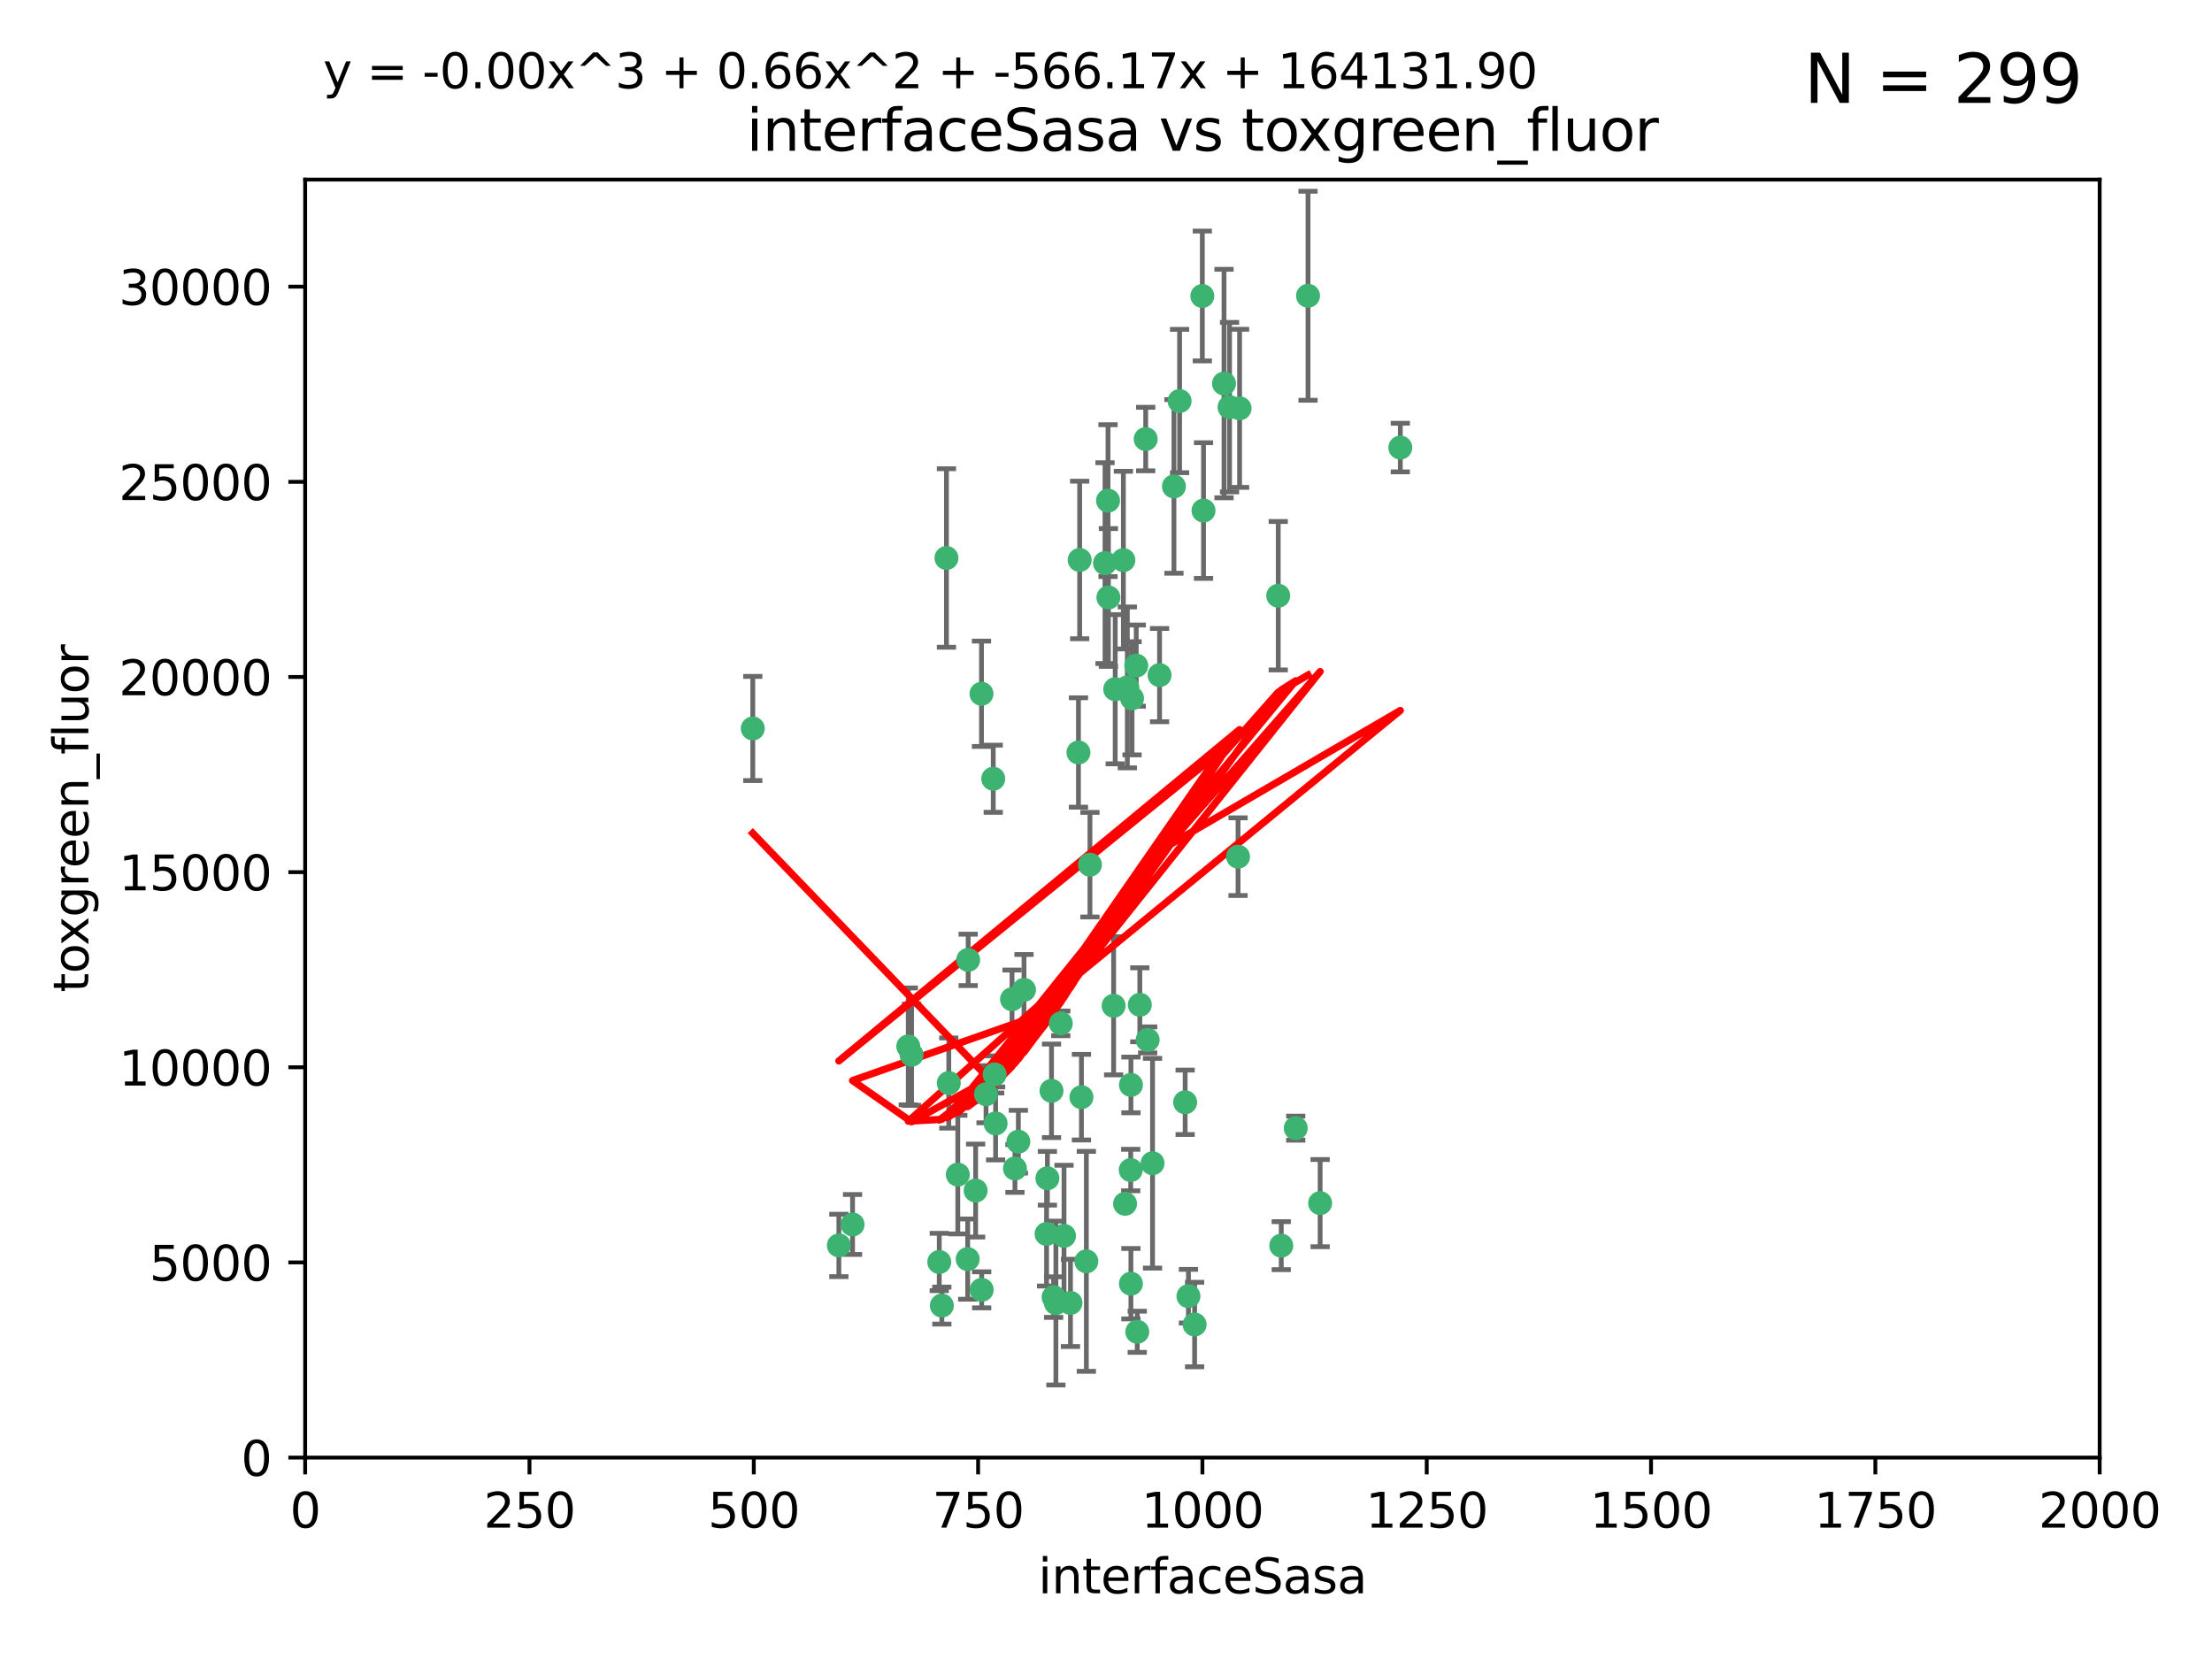 <?xml version="1.0" encoding="utf-8" standalone="no"?>
<!DOCTYPE svg PUBLIC "-//W3C//DTD SVG 1.1//EN"
  "http://www.w3.org/Graphics/SVG/1.1/DTD/svg11.dtd">
<svg xmlns:xlink="http://www.w3.org/1999/xlink" width="460.8pt" height="345.6pt" viewBox="0 0 460.8 345.6" xmlns="http://www.w3.org/2000/svg" version="1.1">
 <defs>
  <style type="text/css">*{stroke-linejoin: round; stroke-linecap: butt}</style>
 </defs>
 <g id="figure_1">
  <g id="patch_1">
   <path d="M 0 345.6 
L 460.8 345.6 
L 460.8 0 
L 0 0 
z
" style="fill: #ffffff"/>
  </g>
  <g id="axes_1">
   <g id="patch_2">
    <path d="M 63.571 303.64 
L 437.4 303.64 
L 437.4 37.411 
L 63.571 37.411 
z
" style="fill: #ffffff"/>
   </g>
   <g id="PathCollection_1">
    <defs>
     <path id="m324c7954be" d="M 0 1.118 
C 0.297 1.118 0.581 1 0.791 0.791 
C 1 0.581 1.118 0.297 1.118 0 
C 1.118 -0.297 1 -0.581 0.791 -0.791 
C 0.581 -1 0.297 -1.118 0 -1.118 
C -0.297 -1.118 -0.581 -1 -0.791 -0.791 
C -1 -0.581 -1.118 -0.297 -1.118 0 
C -1.118 0.297 -1 0.581 -0.791 0.791 
C -0.581 1 -0.297 1.118 0 1.118 
z
" style="stroke: #3cb371"/>
    </defs>
    <g clip-path="url(#p53a03228c1)">
     <use xlink:href="#m324c7954be" x="272.484" y="61.614" style="fill: #3cb371; stroke: #3cb371"/>
     <use xlink:href="#m324c7954be" x="266.28" y="124.1" style="fill: #3cb371; stroke: #3cb371"/>
     <use xlink:href="#m324c7954be" x="250.716" y="106.358" style="fill: #3cb371; stroke: #3cb371"/>
     <use xlink:href="#m324c7954be" x="254.987" y="79.9" style="fill: #3cb371; stroke: #3cb371"/>
     <use xlink:href="#m324c7954be" x="174.75" y="259.442" style="fill: #3cb371; stroke: #3cb371"/>
     <use xlink:href="#m324c7954be" x="258.229" y="85.062" style="fill: #3cb371; stroke: #3cb371"/>
     <use xlink:href="#m324c7954be" x="241.557" y="140.634" style="fill: #3cb371; stroke: #3cb371"/>
     <use xlink:href="#m324c7954be" x="230.194" y="117.306" style="fill: #3cb371; stroke: #3cb371"/>
     <use xlink:href="#m324c7954be" x="244.553" y="101.33" style="fill: #3cb371; stroke: #3cb371"/>
     <use xlink:href="#m324c7954be" x="232.318" y="143.574" style="fill: #3cb371; stroke: #3cb371"/>
     <use xlink:href="#m324c7954be" x="256.134" y="84.817" style="fill: #3cb371; stroke: #3cb371"/>
     <use xlink:href="#m324c7954be" x="234.02" y="116.682" style="fill: #3cb371; stroke: #3cb371"/>
     <use xlink:href="#m324c7954be" x="238.669" y="91.463" style="fill: #3cb371; stroke: #3cb371"/>
     <use xlink:href="#m324c7954be" x="245.731" y="83.54" style="fill: #3cb371; stroke: #3cb371"/>
     <use xlink:href="#m324c7954be" x="227.058" y="180.131" style="fill: #3cb371; stroke: #3cb371"/>
     <use xlink:href="#m324c7954be" x="266.908" y="259.488" style="fill: #3cb371; stroke: #3cb371"/>
     <use xlink:href="#m324c7954be" x="269.927" y="235.012" style="fill: #3cb371; stroke: #3cb371"/>
     <use xlink:href="#m324c7954be" x="240.095" y="242.324" style="fill: #3cb371; stroke: #3cb371"/>
     <use xlink:href="#m324c7954be" x="291.711" y="93.237" style="fill: #3cb371; stroke: #3cb371"/>
     <use xlink:href="#m324c7954be" x="224.916" y="116.65" style="fill: #3cb371; stroke: #3cb371"/>
     <use xlink:href="#m324c7954be" x="250.465" y="61.664" style="fill: #3cb371; stroke: #3cb371"/>
     <use xlink:href="#m324c7954be" x="204.462" y="144.527" style="fill: #3cb371; stroke: #3cb371"/>
     <use xlink:href="#m324c7954be" x="201.688" y="199.958" style="fill: #3cb371; stroke: #3cb371"/>
     <use xlink:href="#m324c7954be" x="230.822" y="104.293" style="fill: #3cb371; stroke: #3cb371"/>
     <use xlink:href="#m324c7954be" x="224.662" y="156.754" style="fill: #3cb371; stroke: #3cb371"/>
     <use xlink:href="#m324c7954be" x="204.503" y="268.694" style="fill: #3cb371; stroke: #3cb371"/>
     <use xlink:href="#m324c7954be" x="275.007" y="250.635" style="fill: #3cb371; stroke: #3cb371"/>
     <use xlink:href="#m324c7954be" x="236.699" y="138.657" style="fill: #3cb371; stroke: #3cb371"/>
     <use xlink:href="#m324c7954be" x="230.901" y="124.464" style="fill: #3cb371; stroke: #3cb371"/>
     <use xlink:href="#m324c7954be" x="234.375" y="250.767" style="fill: #3cb371; stroke: #3cb371"/>
     <use xlink:href="#m324c7954be" x="221.654" y="257.451" style="fill: #3cb371; stroke: #3cb371"/>
     <use xlink:href="#m324c7954be" x="212.14" y="237.838" style="fill: #3cb371; stroke: #3cb371"/>
     <use xlink:href="#m324c7954be" x="195.666" y="262.896" style="fill: #3cb371; stroke: #3cb371"/>
     <use xlink:href="#m324c7954be" x="206.91" y="162.223" style="fill: #3cb371; stroke: #3cb371"/>
     <use xlink:href="#m324c7954be" x="235.596" y="226.007" style="fill: #3cb371; stroke: #3cb371"/>
     <use xlink:href="#m324c7954be" x="247.573" y="270.018" style="fill: #3cb371; stroke: #3cb371"/>
     <use xlink:href="#m324c7954be" x="235.59" y="267.417" style="fill: #3cb371; stroke: #3cb371"/>
     <use xlink:href="#m324c7954be" x="201.587" y="262.293" style="fill: #3cb371; stroke: #3cb371"/>
     <use xlink:href="#m324c7954be" x="236.912" y="277.431" style="fill: #3cb371; stroke: #3cb371"/>
     <use xlink:href="#m324c7954be" x="219.488" y="270.21" style="fill: #3cb371; stroke: #3cb371"/>
     <use xlink:href="#m324c7954be" x="196.206" y="271.976" style="fill: #3cb371; stroke: #3cb371"/>
     <use xlink:href="#m324c7954be" x="189.211" y="217.987" style="fill: #3cb371; stroke: #3cb371"/>
     <use xlink:href="#m324c7954be" x="226.308" y="262.761" style="fill: #3cb371; stroke: #3cb371"/>
     <use xlink:href="#m324c7954be" x="203.241" y="248.016" style="fill: #3cb371; stroke: #3cb371"/>
     <use xlink:href="#m324c7954be" x="219.05" y="227.238" style="fill: #3cb371; stroke: #3cb371"/>
     <use xlink:href="#m324c7954be" x="237.446" y="209.316" style="fill: #3cb371; stroke: #3cb371"/>
     <use xlink:href="#m324c7954be" x="239.078" y="216.63" style="fill: #3cb371; stroke: #3cb371"/>
     <use xlink:href="#m324c7954be" x="248.859" y="275.924" style="fill: #3cb371; stroke: #3cb371"/>
     <use xlink:href="#m324c7954be" x="231.989" y="209.522" style="fill: #3cb371; stroke: #3cb371"/>
     <use xlink:href="#m324c7954be" x="220.981" y="213.19" style="fill: #3cb371; stroke: #3cb371"/>
     <use xlink:href="#m324c7954be" x="213.318" y="206.203" style="fill: #3cb371; stroke: #3cb371"/>
     <use xlink:href="#m324c7954be" x="235.826" y="145.468" style="fill: #3cb371; stroke: #3cb371"/>
     <use xlink:href="#m324c7954be" x="246.891" y="229.628" style="fill: #3cb371; stroke: #3cb371"/>
     <use xlink:href="#m324c7954be" x="257.91" y="178.461" style="fill: #3cb371; stroke: #3cb371"/>
     <use xlink:href="#m324c7954be" x="218.192" y="245.459" style="fill: #3cb371; stroke: #3cb371"/>
     <use xlink:href="#m324c7954be" x="219.963" y="271.445" style="fill: #3cb371; stroke: #3cb371"/>
     <use xlink:href="#m324c7954be" x="177.602" y="255.08" style="fill: #3cb371; stroke: #3cb371"/>
     <use xlink:href="#m324c7954be" x="189.899" y="219.726" style="fill: #3cb371; stroke: #3cb371"/>
     <use xlink:href="#m324c7954be" x="210.824" y="208.158" style="fill: #3cb371; stroke: #3cb371"/>
     <use xlink:href="#m324c7954be" x="205.407" y="227.947" style="fill: #3cb371; stroke: #3cb371"/>
     <use xlink:href="#m324c7954be" x="234.846" y="143.2" style="fill: #3cb371; stroke: #3cb371"/>
     <use xlink:href="#m324c7954be" x="223" y="271.416" style="fill: #3cb371; stroke: #3cb371"/>
     <use xlink:href="#m324c7954be" x="197.163" y="116.24" style="fill: #3cb371; stroke: #3cb371"/>
     <use xlink:href="#m324c7954be" x="225.284" y="228.56" style="fill: #3cb371; stroke: #3cb371"/>
     <use xlink:href="#m324c7954be" x="218.019" y="257.051" style="fill: #3cb371; stroke: #3cb371"/>
     <use xlink:href="#m324c7954be" x="211.432" y="243.416" style="fill: #3cb371; stroke: #3cb371"/>
     <use xlink:href="#m324c7954be" x="199.529" y="244.691" style="fill: #3cb371; stroke: #3cb371"/>
     <use xlink:href="#m324c7954be" x="235.549" y="243.742" style="fill: #3cb371; stroke: #3cb371"/>
     <use xlink:href="#m324c7954be" x="197.651" y="225.621" style="fill: #3cb371; stroke: #3cb371"/>
     <use xlink:href="#m324c7954be" x="207.406" y="234.031" style="fill: #3cb371; stroke: #3cb371"/>
     <use xlink:href="#m324c7954be" x="207.202" y="223.827" style="fill: #3cb371; stroke: #3cb371"/>
     <use xlink:href="#m324c7954be" x="156.817" y="151.755" style="fill: #3cb371; stroke: #3cb371"/>
    </g>
   </g>
   <g id="matplotlib.axis_1">
    <g id="xtick_1">
     <g id="line2d_1">
      <defs>
       <path id="m4d1cfed688" d="M 0 0 
L 0 3.5 
" style="stroke: #000000; stroke-width: 0.8"/>
      </defs>
      <g>
       <use xlink:href="#m4d1cfed688" x="63.571" y="303.64" style="stroke: #000000; stroke-width: 0.8"/>
      </g>
     </g>
     <g id="text_1">
      <!-- 0 -->
      <g transform="translate(60.39 318.238)scale(0.1 -0.1)">
       <defs>
        <path id="DejaVuSans-30" d="M 2034 4250 
Q 1547 4250 1301 3770 
Q 1056 3291 1056 2328 
Q 1056 1369 1301 889 
Q 1547 409 2034 409 
Q 2525 409 2770 889 
Q 3016 1369 3016 2328 
Q 3016 3291 2770 3770 
Q 2525 4250 2034 4250 
z
M 2034 4750 
Q 2819 4750 3233 4129 
Q 3647 3509 3647 2328 
Q 3647 1150 3233 529 
Q 2819 -91 2034 -91 
Q 1250 -91 836 529 
Q 422 1150 422 2328 
Q 422 3509 836 4129 
Q 1250 4750 2034 4750 
z
" transform="scale(0.016)"/>
       </defs>
       <use xlink:href="#DejaVuSans-30"/>
      </g>
     </g>
    </g>
    <g id="xtick_2">
     <g id="line2d_2">
      <g>
       <use xlink:href="#m4d1cfed688" x="110.3" y="303.64" style="stroke: #000000; stroke-width: 0.8"/>
      </g>
     </g>
     <g id="text_2">
      <!-- 250 -->
      <g transform="translate(100.756 318.238)scale(0.1 -0.1)">
       <defs>
        <path id="DejaVuSans-32" d="M 1228 531 
L 3431 531 
L 3431 0 
L 469 0 
L 469 531 
Q 828 903 1448 1529 
Q 2069 2156 2228 2338 
Q 2531 2678 2651 2914 
Q 2772 3150 2772 3378 
Q 2772 3750 2511 3984 
Q 2250 4219 1831 4219 
Q 1534 4219 1204 4116 
Q 875 4013 500 3803 
L 500 4441 
Q 881 4594 1212 4672 
Q 1544 4750 1819 4750 
Q 2544 4750 2975 4387 
Q 3406 4025 3406 3419 
Q 3406 3131 3298 2873 
Q 3191 2616 2906 2266 
Q 2828 2175 2409 1742 
Q 1991 1309 1228 531 
z
" transform="scale(0.016)"/>
        <path id="DejaVuSans-35" d="M 691 4666 
L 3169 4666 
L 3169 4134 
L 1269 4134 
L 1269 2991 
Q 1406 3038 1543 3061 
Q 1681 3084 1819 3084 
Q 2600 3084 3056 2656 
Q 3513 2228 3513 1497 
Q 3513 744 3044 326 
Q 2575 -91 1722 -91 
Q 1428 -91 1123 -41 
Q 819 9 494 109 
L 494 744 
Q 775 591 1075 516 
Q 1375 441 1709 441 
Q 2250 441 2565 725 
Q 2881 1009 2881 1497 
Q 2881 1984 2565 2268 
Q 2250 2553 1709 2553 
Q 1456 2553 1204 2497 
Q 953 2441 691 2322 
L 691 4666 
z
" transform="scale(0.016)"/>
       </defs>
       <use xlink:href="#DejaVuSans-32"/>
       <use xlink:href="#DejaVuSans-35" x="63.623"/>
       <use xlink:href="#DejaVuSans-30" x="127.246"/>
      </g>
     </g>
    </g>
    <g id="xtick_3">
     <g id="line2d_3">
      <g>
       <use xlink:href="#m4d1cfed688" x="157.028" y="303.64" style="stroke: #000000; stroke-width: 0.8"/>
      </g>
     </g>
     <g id="text_3">
      <!-- 500 -->
      <g transform="translate(147.485 318.238)scale(0.1 -0.1)">
       <use xlink:href="#DejaVuSans-35"/>
       <use xlink:href="#DejaVuSans-30" x="63.623"/>
       <use xlink:href="#DejaVuSans-30" x="127.246"/>
      </g>
     </g>
    </g>
    <g id="xtick_4">
     <g id="line2d_4">
      <g>
       <use xlink:href="#m4d1cfed688" x="203.757" y="303.64" style="stroke: #000000; stroke-width: 0.8"/>
      </g>
     </g>
     <g id="text_4">
      <!-- 750 -->
      <g transform="translate(194.213 318.238)scale(0.1 -0.1)">
       <defs>
        <path id="DejaVuSans-37" d="M 525 4666 
L 3525 4666 
L 3525 4397 
L 1831 0 
L 1172 0 
L 2766 4134 
L 525 4134 
L 525 4666 
z
" transform="scale(0.016)"/>
       </defs>
       <use xlink:href="#DejaVuSans-37"/>
       <use xlink:href="#DejaVuSans-35" x="63.623"/>
       <use xlink:href="#DejaVuSans-30" x="127.246"/>
      </g>
     </g>
    </g>
    <g id="xtick_5">
     <g id="line2d_5">
      <g>
       <use xlink:href="#m4d1cfed688" x="250.486" y="303.64" style="stroke: #000000; stroke-width: 0.8"/>
      </g>
     </g>
     <g id="text_5">
      <!-- 1000 -->
      <g transform="translate(237.761 318.238)scale(0.1 -0.1)">
       <defs>
        <path id="DejaVuSans-31" d="M 794 531 
L 1825 531 
L 1825 4091 
L 703 3866 
L 703 4441 
L 1819 4666 
L 2450 4666 
L 2450 531 
L 3481 531 
L 3481 0 
L 794 0 
L 794 531 
z
" transform="scale(0.016)"/>
       </defs>
       <use xlink:href="#DejaVuSans-31"/>
       <use xlink:href="#DejaVuSans-30" x="63.623"/>
       <use xlink:href="#DejaVuSans-30" x="127.246"/>
       <use xlink:href="#DejaVuSans-30" x="190.869"/>
      </g>
     </g>
    </g>
    <g id="xtick_6">
     <g id="line2d_6">
      <g>
       <use xlink:href="#m4d1cfed688" x="297.214" y="303.64" style="stroke: #000000; stroke-width: 0.8"/>
      </g>
     </g>
     <g id="text_6">
      <!-- 1250 -->
      <g transform="translate(284.489 318.238)scale(0.1 -0.1)">
       <use xlink:href="#DejaVuSans-31"/>
       <use xlink:href="#DejaVuSans-32" x="63.623"/>
       <use xlink:href="#DejaVuSans-35" x="127.246"/>
       <use xlink:href="#DejaVuSans-30" x="190.869"/>
      </g>
     </g>
    </g>
    <g id="xtick_7">
     <g id="line2d_7">
      <g>
       <use xlink:href="#m4d1cfed688" x="343.943" y="303.64" style="stroke: #000000; stroke-width: 0.8"/>
      </g>
     </g>
     <g id="text_7">
      <!-- 1500 -->
      <g transform="translate(331.218 318.238)scale(0.1 -0.1)">
       <use xlink:href="#DejaVuSans-31"/>
       <use xlink:href="#DejaVuSans-35" x="63.623"/>
       <use xlink:href="#DejaVuSans-30" x="127.246"/>
       <use xlink:href="#DejaVuSans-30" x="190.869"/>
      </g>
     </g>
    </g>
    <g id="xtick_8">
     <g id="line2d_8">
      <g>
       <use xlink:href="#m4d1cfed688" x="390.671" y="303.64" style="stroke: #000000; stroke-width: 0.8"/>
      </g>
     </g>
     <g id="text_8">
      <!-- 1750 -->
      <g transform="translate(377.946 318.238)scale(0.1 -0.1)">
       <use xlink:href="#DejaVuSans-31"/>
       <use xlink:href="#DejaVuSans-37" x="63.623"/>
       <use xlink:href="#DejaVuSans-35" x="127.246"/>
       <use xlink:href="#DejaVuSans-30" x="190.869"/>
      </g>
     </g>
    </g>
    <g id="xtick_9">
     <g id="line2d_9">
      <g>
       <use xlink:href="#m4d1cfed688" x="437.4" y="303.64" style="stroke: #000000; stroke-width: 0.8"/>
      </g>
     </g>
     <g id="text_9">
      <!-- 2000 -->
      <g transform="translate(424.675 318.238)scale(0.1 -0.1)">
       <use xlink:href="#DejaVuSans-32"/>
       <use xlink:href="#DejaVuSans-30" x="63.623"/>
       <use xlink:href="#DejaVuSans-30" x="127.246"/>
       <use xlink:href="#DejaVuSans-30" x="190.869"/>
      </g>
     </g>
    </g>
    <g id="text_10">
     <!-- interfaceSasa -->
     <g transform="translate(216.279 331.917)scale(0.1 -0.1)">
      <defs>
       <path id="DejaVuSans-69" d="M 603 3500 
L 1178 3500 
L 1178 0 
L 603 0 
L 603 3500 
z
M 603 4863 
L 1178 4863 
L 1178 4134 
L 603 4134 
L 603 4863 
z
" transform="scale(0.016)"/>
       <path id="DejaVuSans-6e" d="M 3513 2113 
L 3513 0 
L 2938 0 
L 2938 2094 
Q 2938 2591 2744 2837 
Q 2550 3084 2163 3084 
Q 1697 3084 1428 2787 
Q 1159 2491 1159 1978 
L 1159 0 
L 581 0 
L 581 3500 
L 1159 3500 
L 1159 2956 
Q 1366 3272 1645 3428 
Q 1925 3584 2291 3584 
Q 2894 3584 3203 3211 
Q 3513 2838 3513 2113 
z
" transform="scale(0.016)"/>
       <path id="DejaVuSans-74" d="M 1172 4494 
L 1172 3500 
L 2356 3500 
L 2356 3053 
L 1172 3053 
L 1172 1153 
Q 1172 725 1289 603 
Q 1406 481 1766 481 
L 2356 481 
L 2356 0 
L 1766 0 
Q 1100 0 847 248 
Q 594 497 594 1153 
L 594 3053 
L 172 3053 
L 172 3500 
L 594 3500 
L 594 4494 
L 1172 4494 
z
" transform="scale(0.016)"/>
       <path id="DejaVuSans-65" d="M 3597 1894 
L 3597 1613 
L 953 1613 
Q 991 1019 1311 708 
Q 1631 397 2203 397 
Q 2534 397 2845 478 
Q 3156 559 3463 722 
L 3463 178 
Q 3153 47 2828 -22 
Q 2503 -91 2169 -91 
Q 1331 -91 842 396 
Q 353 884 353 1716 
Q 353 2575 817 3079 
Q 1281 3584 2069 3584 
Q 2775 3584 3186 3129 
Q 3597 2675 3597 1894 
z
M 3022 2063 
Q 3016 2534 2758 2815 
Q 2500 3097 2075 3097 
Q 1594 3097 1305 2825 
Q 1016 2553 972 2059 
L 3022 2063 
z
" transform="scale(0.016)"/>
       <path id="DejaVuSans-72" d="M 2631 2963 
Q 2534 3019 2420 3045 
Q 2306 3072 2169 3072 
Q 1681 3072 1420 2755 
Q 1159 2438 1159 1844 
L 1159 0 
L 581 0 
L 581 3500 
L 1159 3500 
L 1159 2956 
Q 1341 3275 1631 3429 
Q 1922 3584 2338 3584 
Q 2397 3584 2469 3576 
Q 2541 3569 2628 3553 
L 2631 2963 
z
" transform="scale(0.016)"/>
       <path id="DejaVuSans-66" d="M 2375 4863 
L 2375 4384 
L 1825 4384 
Q 1516 4384 1395 4259 
Q 1275 4134 1275 3809 
L 1275 3500 
L 2222 3500 
L 2222 3053 
L 1275 3053 
L 1275 0 
L 697 0 
L 697 3053 
L 147 3053 
L 147 3500 
L 697 3500 
L 697 3744 
Q 697 4328 969 4595 
Q 1241 4863 1831 4863 
L 2375 4863 
z
" transform="scale(0.016)"/>
       <path id="DejaVuSans-61" d="M 2194 1759 
Q 1497 1759 1228 1600 
Q 959 1441 959 1056 
Q 959 750 1161 570 
Q 1363 391 1709 391 
Q 2188 391 2477 730 
Q 2766 1069 2766 1631 
L 2766 1759 
L 2194 1759 
z
M 3341 1997 
L 3341 0 
L 2766 0 
L 2766 531 
Q 2569 213 2275 61 
Q 1981 -91 1556 -91 
Q 1019 -91 701 211 
Q 384 513 384 1019 
Q 384 1609 779 1909 
Q 1175 2209 1959 2209 
L 2766 2209 
L 2766 2266 
Q 2766 2663 2505 2880 
Q 2244 3097 1772 3097 
Q 1472 3097 1187 3025 
Q 903 2953 641 2809 
L 641 3341 
Q 956 3463 1253 3523 
Q 1550 3584 1831 3584 
Q 2591 3584 2966 3190 
Q 3341 2797 3341 1997 
z
" transform="scale(0.016)"/>
       <path id="DejaVuSans-63" d="M 3122 3366 
L 3122 2828 
Q 2878 2963 2633 3030 
Q 2388 3097 2138 3097 
Q 1578 3097 1268 2742 
Q 959 2388 959 1747 
Q 959 1106 1268 751 
Q 1578 397 2138 397 
Q 2388 397 2633 464 
Q 2878 531 3122 666 
L 3122 134 
Q 2881 22 2623 -34 
Q 2366 -91 2075 -91 
Q 1284 -91 818 406 
Q 353 903 353 1747 
Q 353 2603 823 3093 
Q 1294 3584 2113 3584 
Q 2378 3584 2631 3529 
Q 2884 3475 3122 3366 
z
" transform="scale(0.016)"/>
       <path id="DejaVuSans-53" d="M 3425 4513 
L 3425 3897 
Q 3066 4069 2747 4153 
Q 2428 4238 2131 4238 
Q 1616 4238 1336 4038 
Q 1056 3838 1056 3469 
Q 1056 3159 1242 3001 
Q 1428 2844 1947 2747 
L 2328 2669 
Q 3034 2534 3370 2195 
Q 3706 1856 3706 1288 
Q 3706 609 3251 259 
Q 2797 -91 1919 -91 
Q 1588 -91 1214 -16 
Q 841 59 441 206 
L 441 856 
Q 825 641 1194 531 
Q 1563 422 1919 422 
Q 2459 422 2753 634 
Q 3047 847 3047 1241 
Q 3047 1584 2836 1778 
Q 2625 1972 2144 2069 
L 1759 2144 
Q 1053 2284 737 2584 
Q 422 2884 422 3419 
Q 422 4038 858 4394 
Q 1294 4750 2059 4750 
Q 2388 4750 2728 4690 
Q 3069 4631 3425 4513 
z
" transform="scale(0.016)"/>
       <path id="DejaVuSans-73" d="M 2834 3397 
L 2834 2853 
Q 2591 2978 2328 3040 
Q 2066 3103 1784 3103 
Q 1356 3103 1142 2972 
Q 928 2841 928 2578 
Q 928 2378 1081 2264 
Q 1234 2150 1697 2047 
L 1894 2003 
Q 2506 1872 2764 1633 
Q 3022 1394 3022 966 
Q 3022 478 2636 193 
Q 2250 -91 1575 -91 
Q 1294 -91 989 -36 
Q 684 19 347 128 
L 347 722 
Q 666 556 975 473 
Q 1284 391 1588 391 
Q 1994 391 2212 530 
Q 2431 669 2431 922 
Q 2431 1156 2273 1281 
Q 2116 1406 1581 1522 
L 1381 1569 
Q 847 1681 609 1914 
Q 372 2147 372 2553 
Q 372 3047 722 3315 
Q 1072 3584 1716 3584 
Q 2034 3584 2315 3537 
Q 2597 3491 2834 3397 
z
" transform="scale(0.016)"/>
      </defs>
      <use xlink:href="#DejaVuSans-69"/>
      <use xlink:href="#DejaVuSans-6e" x="27.783"/>
      <use xlink:href="#DejaVuSans-74" x="91.162"/>
      <use xlink:href="#DejaVuSans-65" x="130.371"/>
      <use xlink:href="#DejaVuSans-72" x="191.895"/>
      <use xlink:href="#DejaVuSans-66" x="233.008"/>
      <use xlink:href="#DejaVuSans-61" x="268.213"/>
      <use xlink:href="#DejaVuSans-63" x="329.492"/>
      <use xlink:href="#DejaVuSans-65" x="384.473"/>
      <use xlink:href="#DejaVuSans-53" x="445.996"/>
      <use xlink:href="#DejaVuSans-61" x="509.473"/>
      <use xlink:href="#DejaVuSans-73" x="570.752"/>
      <use xlink:href="#DejaVuSans-61" x="622.852"/>
     </g>
    </g>
   </g>
   <g id="matplotlib.axis_2">
    <g id="ytick_1">
     <g id="line2d_10">
      <defs>
       <path id="mec01348efa" d="M 0 0 
L -3.5 0 
" style="stroke: #000000; stroke-width: 0.8"/>
      </defs>
      <g>
       <use xlink:href="#mec01348efa" x="63.571" y="303.64" style="stroke: #000000; stroke-width: 0.8"/>
      </g>
     </g>
     <g id="text_11">
      <!-- 0 -->
      <g transform="translate(50.209 307.439)scale(0.1 -0.1)">
       <use xlink:href="#DejaVuSans-30"/>
      </g>
     </g>
    </g>
    <g id="ytick_2">
     <g id="line2d_11">
      <g>
       <use xlink:href="#mec01348efa" x="63.571" y="262.986" style="stroke: #000000; stroke-width: 0.8"/>
      </g>
     </g>
     <g id="text_12">
      <!-- 5000 -->
      <g transform="translate(31.121 266.786)scale(0.1 -0.1)">
       <use xlink:href="#DejaVuSans-35"/>
       <use xlink:href="#DejaVuSans-30" x="63.623"/>
       <use xlink:href="#DejaVuSans-30" x="127.246"/>
       <use xlink:href="#DejaVuSans-30" x="190.869"/>
      </g>
     </g>
    </g>
    <g id="ytick_3">
     <g id="line2d_12">
      <g>
       <use xlink:href="#mec01348efa" x="63.571" y="222.333" style="stroke: #000000; stroke-width: 0.8"/>
      </g>
     </g>
     <g id="text_13">
      <!-- 10000 -->
      <g transform="translate(24.759 226.132)scale(0.1 -0.1)">
       <use xlink:href="#DejaVuSans-31"/>
       <use xlink:href="#DejaVuSans-30" x="63.623"/>
       <use xlink:href="#DejaVuSans-30" x="127.246"/>
       <use xlink:href="#DejaVuSans-30" x="190.869"/>
       <use xlink:href="#DejaVuSans-30" x="254.492"/>
      </g>
     </g>
    </g>
    <g id="ytick_4">
     <g id="line2d_13">
      <g>
       <use xlink:href="#mec01348efa" x="63.571" y="181.679" style="stroke: #000000; stroke-width: 0.8"/>
      </g>
     </g>
     <g id="text_14">
      <!-- 15000 -->
      <g transform="translate(24.759 185.478)scale(0.1 -0.1)">
       <use xlink:href="#DejaVuSans-31"/>
       <use xlink:href="#DejaVuSans-35" x="63.623"/>
       <use xlink:href="#DejaVuSans-30" x="127.246"/>
       <use xlink:href="#DejaVuSans-30" x="190.869"/>
       <use xlink:href="#DejaVuSans-30" x="254.492"/>
      </g>
     </g>
    </g>
    <g id="ytick_5">
     <g id="line2d_14">
      <g>
       <use xlink:href="#mec01348efa" x="63.571" y="141.026" style="stroke: #000000; stroke-width: 0.8"/>
      </g>
     </g>
     <g id="text_15">
      <!-- 20000 -->
      <g transform="translate(24.759 144.825)scale(0.1 -0.1)">
       <use xlink:href="#DejaVuSans-32"/>
       <use xlink:href="#DejaVuSans-30" x="63.623"/>
       <use xlink:href="#DejaVuSans-30" x="127.246"/>
       <use xlink:href="#DejaVuSans-30" x="190.869"/>
       <use xlink:href="#DejaVuSans-30" x="254.492"/>
      </g>
     </g>
    </g>
    <g id="ytick_6">
     <g id="line2d_15">
      <g>
       <use xlink:href="#mec01348efa" x="63.571" y="100.372" style="stroke: #000000; stroke-width: 0.8"/>
      </g>
     </g>
     <g id="text_16">
      <!-- 25000 -->
      <g transform="translate(24.759 104.171)scale(0.1 -0.1)">
       <use xlink:href="#DejaVuSans-32"/>
       <use xlink:href="#DejaVuSans-35" x="63.623"/>
       <use xlink:href="#DejaVuSans-30" x="127.246"/>
       <use xlink:href="#DejaVuSans-30" x="190.869"/>
       <use xlink:href="#DejaVuSans-30" x="254.492"/>
      </g>
     </g>
    </g>
    <g id="ytick_7">
     <g id="line2d_16">
      <g>
       <use xlink:href="#mec01348efa" x="63.571" y="59.718" style="stroke: #000000; stroke-width: 0.8"/>
      </g>
     </g>
     <g id="text_17">
      <!-- 30000 -->
      <g transform="translate(24.759 63.518)scale(0.1 -0.1)">
       <defs>
        <path id="DejaVuSans-33" d="M 2597 2516 
Q 3050 2419 3304 2112 
Q 3559 1806 3559 1356 
Q 3559 666 3084 287 
Q 2609 -91 1734 -91 
Q 1441 -91 1130 -33 
Q 819 25 488 141 
L 488 750 
Q 750 597 1062 519 
Q 1375 441 1716 441 
Q 2309 441 2620 675 
Q 2931 909 2931 1356 
Q 2931 1769 2642 2001 
Q 2353 2234 1838 2234 
L 1294 2234 
L 1294 2753 
L 1863 2753 
Q 2328 2753 2575 2939 
Q 2822 3125 2822 3475 
Q 2822 3834 2567 4026 
Q 2313 4219 1838 4219 
Q 1578 4219 1281 4162 
Q 984 4106 628 3988 
L 628 4550 
Q 988 4650 1302 4700 
Q 1616 4750 1894 4750 
Q 2613 4750 3031 4423 
Q 3450 4097 3450 3541 
Q 3450 3153 3228 2886 
Q 3006 2619 2597 2516 
z
" transform="scale(0.016)"/>
       </defs>
       <use xlink:href="#DejaVuSans-33"/>
       <use xlink:href="#DejaVuSans-30" x="63.623"/>
       <use xlink:href="#DejaVuSans-30" x="127.246"/>
       <use xlink:href="#DejaVuSans-30" x="190.869"/>
       <use xlink:href="#DejaVuSans-30" x="254.492"/>
      </g>
     </g>
    </g>
    <g id="text_18">
     <!-- toxgreen_fluor -->
     <g transform="translate(18.401 206.72)rotate(-90)scale(0.1 -0.1)">
      <defs>
       <path id="DejaVuSans-6f" d="M 1959 3097 
Q 1497 3097 1228 2736 
Q 959 2375 959 1747 
Q 959 1119 1226 758 
Q 1494 397 1959 397 
Q 2419 397 2687 759 
Q 2956 1122 2956 1747 
Q 2956 2369 2687 2733 
Q 2419 3097 1959 3097 
z
M 1959 3584 
Q 2709 3584 3137 3096 
Q 3566 2609 3566 1747 
Q 3566 888 3137 398 
Q 2709 -91 1959 -91 
Q 1206 -91 779 398 
Q 353 888 353 1747 
Q 353 2609 779 3096 
Q 1206 3584 1959 3584 
z
" transform="scale(0.016)"/>
       <path id="DejaVuSans-78" d="M 3513 3500 
L 2247 1797 
L 3578 0 
L 2900 0 
L 1881 1375 
L 863 0 
L 184 0 
L 1544 1831 
L 300 3500 
L 978 3500 
L 1906 2253 
L 2834 3500 
L 3513 3500 
z
" transform="scale(0.016)"/>
       <path id="DejaVuSans-67" d="M 2906 1791 
Q 2906 2416 2648 2759 
Q 2391 3103 1925 3103 
Q 1463 3103 1205 2759 
Q 947 2416 947 1791 
Q 947 1169 1205 825 
Q 1463 481 1925 481 
Q 2391 481 2648 825 
Q 2906 1169 2906 1791 
z
M 3481 434 
Q 3481 -459 3084 -895 
Q 2688 -1331 1869 -1331 
Q 1566 -1331 1297 -1286 
Q 1028 -1241 775 -1147 
L 775 -588 
Q 1028 -725 1275 -790 
Q 1522 -856 1778 -856 
Q 2344 -856 2625 -561 
Q 2906 -266 2906 331 
L 2906 616 
Q 2728 306 2450 153 
Q 2172 0 1784 0 
Q 1141 0 747 490 
Q 353 981 353 1791 
Q 353 2603 747 3093 
Q 1141 3584 1784 3584 
Q 2172 3584 2450 3431 
Q 2728 3278 2906 2969 
L 2906 3500 
L 3481 3500 
L 3481 434 
z
" transform="scale(0.016)"/>
       <path id="DejaVuSans-5f" d="M 3263 -1063 
L 3263 -1509 
L -63 -1509 
L -63 -1063 
L 3263 -1063 
z
" transform="scale(0.016)"/>
       <path id="DejaVuSans-6c" d="M 603 4863 
L 1178 4863 
L 1178 0 
L 603 0 
L 603 4863 
z
" transform="scale(0.016)"/>
       <path id="DejaVuSans-75" d="M 544 1381 
L 544 3500 
L 1119 3500 
L 1119 1403 
Q 1119 906 1312 657 
Q 1506 409 1894 409 
Q 2359 409 2629 706 
Q 2900 1003 2900 1516 
L 2900 3500 
L 3475 3500 
L 3475 0 
L 2900 0 
L 2900 538 
Q 2691 219 2414 64 
Q 2138 -91 1772 -91 
Q 1169 -91 856 284 
Q 544 659 544 1381 
z
M 1991 3584 
L 1991 3584 
z
" transform="scale(0.016)"/>
      </defs>
      <use xlink:href="#DejaVuSans-74"/>
      <use xlink:href="#DejaVuSans-6f" x="39.209"/>
      <use xlink:href="#DejaVuSans-78" x="97.266"/>
      <use xlink:href="#DejaVuSans-67" x="156.445"/>
      <use xlink:href="#DejaVuSans-72" x="219.922"/>
      <use xlink:href="#DejaVuSans-65" x="258.785"/>
      <use xlink:href="#DejaVuSans-65" x="320.309"/>
      <use xlink:href="#DejaVuSans-6e" x="381.832"/>
      <use xlink:href="#DejaVuSans-5f" x="445.211"/>
      <use xlink:href="#DejaVuSans-66" x="495.211"/>
      <use xlink:href="#DejaVuSans-6c" x="530.416"/>
      <use xlink:href="#DejaVuSans-75" x="558.199"/>
      <use xlink:href="#DejaVuSans-6f" x="621.578"/>
      <use xlink:href="#DejaVuSans-72" x="682.76"/>
     </g>
    </g>
   </g>
   <g id="LineCollection_1">
    <path d="M 272.484 83.38 
L 272.484 39.848 
" clip-path="url(#p53a03228c1)" style="fill: none; stroke: #696969"/>
    <path d="M 266.28 139.562 
L 266.28 108.638 
" clip-path="url(#p53a03228c1)" style="fill: none; stroke: #696969"/>
    <path d="M 250.716 120.489 
L 250.716 92.227 
" clip-path="url(#p53a03228c1)" style="fill: none; stroke: #696969"/>
    <path d="M 254.987 103.698 
L 254.987 56.102 
" clip-path="url(#p53a03228c1)" style="fill: none; stroke: #696969"/>
    <path d="M 174.75 265.941 
L 174.75 252.944 
" clip-path="url(#p53a03228c1)" style="fill: none; stroke: #696969"/>
    <path d="M 258.229 101.528 
L 258.229 68.595 
" clip-path="url(#p53a03228c1)" style="fill: none; stroke: #696969"/>
    <path d="M 241.557 150.349 
L 241.557 130.92 
" clip-path="url(#p53a03228c1)" style="fill: none; stroke: #696969"/>
    <path d="M 230.194 138.218 
L 230.194 96.393 
" clip-path="url(#p53a03228c1)" style="fill: none; stroke: #696969"/>
    <path d="M 244.553 119.415 
L 244.553 83.245 
" clip-path="url(#p53a03228c1)" style="fill: none; stroke: #696969"/>
    <path d="M 232.318 159.116 
L 232.318 128.031 
" clip-path="url(#p53a03228c1)" style="fill: none; stroke: #696969"/>
    <path d="M 256.134 102.476 
L 256.134 67.157 
" clip-path="url(#p53a03228c1)" style="fill: none; stroke: #696969"/>
    <path d="M 234.02 135.19 
L 234.02 98.175 
" clip-path="url(#p53a03228c1)" style="fill: none; stroke: #696969"/>
    <path d="M 238.669 98.075 
L 238.669 84.85 
" clip-path="url(#p53a03228c1)" style="fill: none; stroke: #696969"/>
    <path d="M 245.731 98.468 
L 245.731 68.613 
" clip-path="url(#p53a03228c1)" style="fill: none; stroke: #696969"/>
    <path d="M 227.058 191.021 
L 227.058 169.24 
" clip-path="url(#p53a03228c1)" style="fill: none; stroke: #696969"/>
    <path d="M 266.908 264.487 
L 266.908 254.489 
" clip-path="url(#p53a03228c1)" style="fill: none; stroke: #696969"/>
    <path d="M 269.927 237.516 
L 269.927 232.507 
" clip-path="url(#p53a03228c1)" style="fill: none; stroke: #696969"/>
    <path d="M 240.095 264.166 
L 240.095 220.481 
" clip-path="url(#p53a03228c1)" style="fill: none; stroke: #696969"/>
    <path d="M 291.711 98.3 
L 291.711 88.175 
" clip-path="url(#p53a03228c1)" style="fill: none; stroke: #696969"/>
    <path d="M 224.916 133.058 
L 224.916 100.243 
" clip-path="url(#p53a03228c1)" style="fill: none; stroke: #696969"/>
    <path d="M 250.465 75.185 
L 250.465 48.142 
" clip-path="url(#p53a03228c1)" style="fill: none; stroke: #696969"/>
    <path d="M 204.462 155.498 
L 204.462 133.556 
" clip-path="url(#p53a03228c1)" style="fill: none; stroke: #696969"/>
    <path d="M 201.688 205.31 
L 201.688 194.605 
" clip-path="url(#p53a03228c1)" style="fill: none; stroke: #696969"/>
    <path d="M 230.822 120.111 
L 230.822 88.475 
" clip-path="url(#p53a03228c1)" style="fill: none; stroke: #696969"/>
    <path d="M 224.662 168.148 
L 224.662 145.359 
" clip-path="url(#p53a03228c1)" style="fill: none; stroke: #696969"/>
    <path d="M 204.503 272.448 
L 204.503 264.94 
" clip-path="url(#p53a03228c1)" style="fill: none; stroke: #696969"/>
    <path d="M 275.007 259.717 
L 275.007 241.553 
" clip-path="url(#p53a03228c1)" style="fill: none; stroke: #696969"/>
    <path d="M 236.699 147.112 
L 236.699 130.202 
" clip-path="url(#p53a03228c1)" style="fill: none; stroke: #696969"/>
    <path d="M 230.901 138.816 
L 230.901 110.112 
" clip-path="url(#p53a03228c1)" style="fill: none; stroke: #696969"/>
    <path d="M 234.375 251.458 
L 234.375 250.077 
" clip-path="url(#p53a03228c1)" style="fill: none; stroke: #696969"/>
    <path d="M 221.654 272.157 
L 221.654 242.746 
" clip-path="url(#p53a03228c1)" style="fill: none; stroke: #696969"/>
    <path d="M 212.14 244.374 
L 212.14 231.301 
" clip-path="url(#p53a03228c1)" style="fill: none; stroke: #696969"/>
    <path d="M 195.666 268.864 
L 195.666 256.927 
" clip-path="url(#p53a03228c1)" style="fill: none; stroke: #696969"/>
    <path d="M 206.91 169.217 
L 206.91 155.229 
" clip-path="url(#p53a03228c1)" style="fill: none; stroke: #696969"/>
    <path d="M 235.596 231.811 
L 235.596 220.203 
" clip-path="url(#p53a03228c1)" style="fill: none; stroke: #696969"/>
    <path d="M 247.573 275.607 
L 247.573 264.429 
" clip-path="url(#p53a03228c1)" style="fill: none; stroke: #696969"/>
    <path d="M 235.59 274.752 
L 235.59 260.081 
" clip-path="url(#p53a03228c1)" style="fill: none; stroke: #696969"/>
    <path d="M 201.587 270.647 
L 201.587 253.939 
" clip-path="url(#p53a03228c1)" style="fill: none; stroke: #696969"/>
    <path d="M 236.912 281.719 
L 236.912 273.143 
" clip-path="url(#p53a03228c1)" style="fill: none; stroke: #696969"/>
    <path d="M 219.488 274.44 
L 219.488 265.981 
" clip-path="url(#p53a03228c1)" style="fill: none; stroke: #696969"/>
    <path d="M 196.206 275.827 
L 196.206 268.125 
" clip-path="url(#p53a03228c1)" style="fill: none; stroke: #696969"/>
    <path d="M 189.211 230.162 
L 189.211 205.812 
" clip-path="url(#p53a03228c1)" style="fill: none; stroke: #696969"/>
    <path d="M 226.308 285.673 
L 226.308 239.849 
" clip-path="url(#p53a03228c1)" style="fill: none; stroke: #696969"/>
    <path d="M 203.241 257.7 
L 203.241 238.331 
" clip-path="url(#p53a03228c1)" style="fill: none; stroke: #696969"/>
    <path d="M 219.05 236.979 
L 219.05 217.496 
" clip-path="url(#p53a03228c1)" style="fill: none; stroke: #696969"/>
    <path d="M 237.446 217.026 
L 237.446 201.607 
" clip-path="url(#p53a03228c1)" style="fill: none; stroke: #696969"/>
    <path d="M 239.078 219.341 
L 239.078 213.92 
" clip-path="url(#p53a03228c1)" style="fill: none; stroke: #696969"/>
    <path d="M 248.859 284.727 
L 248.859 267.12 
" clip-path="url(#p53a03228c1)" style="fill: none; stroke: #696969"/>
    <path d="M 231.989 223.913 
L 231.989 195.131 
" clip-path="url(#p53a03228c1)" style="fill: none; stroke: #696969"/>
    <path d="M 220.981 215.762 
L 220.981 210.618 
" clip-path="url(#p53a03228c1)" style="fill: none; stroke: #696969"/>
    <path d="M 213.318 213.569 
L 213.318 198.836 
" clip-path="url(#p53a03228c1)" style="fill: none; stroke: #696969"/>
    <path d="M 235.826 157.254 
L 235.826 133.683 
" clip-path="url(#p53a03228c1)" style="fill: none; stroke: #696969"/>
    <path d="M 246.891 236.34 
L 246.891 222.916 
" clip-path="url(#p53a03228c1)" style="fill: none; stroke: #696969"/>
    <path d="M 257.91 186.549 
L 257.91 170.372 
" clip-path="url(#p53a03228c1)" style="fill: none; stroke: #696969"/>
    <path d="M 218.192 251.049 
L 218.192 239.868 
" clip-path="url(#p53a03228c1)" style="fill: none; stroke: #696969"/>
    <path d="M 219.963 288.513 
L 219.963 254.376 
" clip-path="url(#p53a03228c1)" style="fill: none; stroke: #696969"/>
    <path d="M 177.602 261.323 
L 177.602 248.837 
" clip-path="url(#p53a03228c1)" style="fill: none; stroke: #696969"/>
    <path d="M 189.899 230.277 
L 189.899 209.176 
" clip-path="url(#p53a03228c1)" style="fill: none; stroke: #696969"/>
    <path d="M 210.824 214.239 
L 210.824 202.077 
" clip-path="url(#p53a03228c1)" style="fill: none; stroke: #696969"/>
    <path d="M 205.407 233.892 
L 205.407 222.002 
" clip-path="url(#p53a03228c1)" style="fill: none; stroke: #696969"/>
    <path d="M 234.846 159.961 
L 234.846 126.439 
" clip-path="url(#p53a03228c1)" style="fill: none; stroke: #696969"/>
    <path d="M 223 280.503 
L 223 262.329 
" clip-path="url(#p53a03228c1)" style="fill: none; stroke: #696969"/>
    <path d="M 197.163 134.83 
L 197.163 97.649 
" clip-path="url(#p53a03228c1)" style="fill: none; stroke: #696969"/>
    <path d="M 225.284 237.48 
L 225.284 219.64 
" clip-path="url(#p53a03228c1)" style="fill: none; stroke: #696969"/>
    <path d="M 218.019 267.904 
L 218.019 246.198 
" clip-path="url(#p53a03228c1)" style="fill: none; stroke: #696969"/>
    <path d="M 211.432 248.392 
L 211.432 238.44 
" clip-path="url(#p53a03228c1)" style="fill: none; stroke: #696969"/>
    <path d="M 199.529 257.049 
L 199.529 232.333 
" clip-path="url(#p53a03228c1)" style="fill: none; stroke: #696969"/>
    <path d="M 235.549 248.063 
L 235.549 239.42 
" clip-path="url(#p53a03228c1)" style="fill: none; stroke: #696969"/>
    <path d="M 197.651 235.016 
L 197.651 216.227 
" clip-path="url(#p53a03228c1)" style="fill: none; stroke: #696969"/>
    <path d="M 207.406 241.631 
L 207.406 226.431 
" clip-path="url(#p53a03228c1)" style="fill: none; stroke: #696969"/>
    <path d="M 207.202 227.689 
L 207.202 219.964 
" clip-path="url(#p53a03228c1)" style="fill: none; stroke: #696969"/>
    <path d="M 156.817 162.606 
L 156.817 140.905 
" clip-path="url(#p53a03228c1)" style="fill: none; stroke: #696969"/>
   </g>
   <g id="line2d_17">
    <defs>
     <path id="m1864473fc8" d="M 2 0 
L -2 -0 
" style="stroke: #696969"/>
    </defs>
    <g clip-path="url(#p53a03228c1)">
     <use xlink:href="#m1864473fc8" x="272.484" y="83.38" style="fill: #696969; stroke: #696969"/>
     <use xlink:href="#m1864473fc8" x="266.28" y="139.562" style="fill: #696969; stroke: #696969"/>
     <use xlink:href="#m1864473fc8" x="250.716" y="120.489" style="fill: #696969; stroke: #696969"/>
     <use xlink:href="#m1864473fc8" x="254.987" y="103.698" style="fill: #696969; stroke: #696969"/>
     <use xlink:href="#m1864473fc8" x="174.75" y="265.941" style="fill: #696969; stroke: #696969"/>
     <use xlink:href="#m1864473fc8" x="258.229" y="101.528" style="fill: #696969; stroke: #696969"/>
     <use xlink:href="#m1864473fc8" x="241.557" y="150.349" style="fill: #696969; stroke: #696969"/>
     <use xlink:href="#m1864473fc8" x="230.194" y="138.218" style="fill: #696969; stroke: #696969"/>
     <use xlink:href="#m1864473fc8" x="244.553" y="119.415" style="fill: #696969; stroke: #696969"/>
     <use xlink:href="#m1864473fc8" x="232.318" y="159.116" style="fill: #696969; stroke: #696969"/>
     <use xlink:href="#m1864473fc8" x="256.134" y="102.476" style="fill: #696969; stroke: #696969"/>
     <use xlink:href="#m1864473fc8" x="234.02" y="135.19" style="fill: #696969; stroke: #696969"/>
     <use xlink:href="#m1864473fc8" x="238.669" y="98.075" style="fill: #696969; stroke: #696969"/>
     <use xlink:href="#m1864473fc8" x="245.731" y="98.468" style="fill: #696969; stroke: #696969"/>
     <use xlink:href="#m1864473fc8" x="227.058" y="191.021" style="fill: #696969; stroke: #696969"/>
     <use xlink:href="#m1864473fc8" x="266.908" y="264.487" style="fill: #696969; stroke: #696969"/>
     <use xlink:href="#m1864473fc8" x="269.927" y="237.516" style="fill: #696969; stroke: #696969"/>
     <use xlink:href="#m1864473fc8" x="240.095" y="264.166" style="fill: #696969; stroke: #696969"/>
     <use xlink:href="#m1864473fc8" x="291.711" y="98.3" style="fill: #696969; stroke: #696969"/>
     <use xlink:href="#m1864473fc8" x="224.916" y="133.058" style="fill: #696969; stroke: #696969"/>
     <use xlink:href="#m1864473fc8" x="250.465" y="75.185" style="fill: #696969; stroke: #696969"/>
     <use xlink:href="#m1864473fc8" x="204.462" y="155.498" style="fill: #696969; stroke: #696969"/>
     <use xlink:href="#m1864473fc8" x="201.688" y="205.31" style="fill: #696969; stroke: #696969"/>
     <use xlink:href="#m1864473fc8" x="230.822" y="120.111" style="fill: #696969; stroke: #696969"/>
     <use xlink:href="#m1864473fc8" x="224.662" y="168.148" style="fill: #696969; stroke: #696969"/>
     <use xlink:href="#m1864473fc8" x="204.503" y="272.448" style="fill: #696969; stroke: #696969"/>
     <use xlink:href="#m1864473fc8" x="275.007" y="259.717" style="fill: #696969; stroke: #696969"/>
     <use xlink:href="#m1864473fc8" x="236.699" y="147.112" style="fill: #696969; stroke: #696969"/>
     <use xlink:href="#m1864473fc8" x="230.901" y="138.816" style="fill: #696969; stroke: #696969"/>
     <use xlink:href="#m1864473fc8" x="234.375" y="251.458" style="fill: #696969; stroke: #696969"/>
     <use xlink:href="#m1864473fc8" x="221.654" y="272.157" style="fill: #696969; stroke: #696969"/>
     <use xlink:href="#m1864473fc8" x="212.14" y="244.374" style="fill: #696969; stroke: #696969"/>
     <use xlink:href="#m1864473fc8" x="195.666" y="268.864" style="fill: #696969; stroke: #696969"/>
     <use xlink:href="#m1864473fc8" x="206.91" y="169.217" style="fill: #696969; stroke: #696969"/>
     <use xlink:href="#m1864473fc8" x="235.596" y="231.811" style="fill: #696969; stroke: #696969"/>
     <use xlink:href="#m1864473fc8" x="247.573" y="275.607" style="fill: #696969; stroke: #696969"/>
     <use xlink:href="#m1864473fc8" x="235.59" y="274.752" style="fill: #696969; stroke: #696969"/>
     <use xlink:href="#m1864473fc8" x="201.587" y="270.647" style="fill: #696969; stroke: #696969"/>
     <use xlink:href="#m1864473fc8" x="236.912" y="281.719" style="fill: #696969; stroke: #696969"/>
     <use xlink:href="#m1864473fc8" x="219.488" y="274.44" style="fill: #696969; stroke: #696969"/>
     <use xlink:href="#m1864473fc8" x="196.206" y="275.827" style="fill: #696969; stroke: #696969"/>
     <use xlink:href="#m1864473fc8" x="189.211" y="230.162" style="fill: #696969; stroke: #696969"/>
     <use xlink:href="#m1864473fc8" x="226.308" y="285.673" style="fill: #696969; stroke: #696969"/>
     <use xlink:href="#m1864473fc8" x="203.241" y="257.7" style="fill: #696969; stroke: #696969"/>
     <use xlink:href="#m1864473fc8" x="219.05" y="236.979" style="fill: #696969; stroke: #696969"/>
     <use xlink:href="#m1864473fc8" x="237.446" y="217.026" style="fill: #696969; stroke: #696969"/>
     <use xlink:href="#m1864473fc8" x="239.078" y="219.341" style="fill: #696969; stroke: #696969"/>
     <use xlink:href="#m1864473fc8" x="248.859" y="284.727" style="fill: #696969; stroke: #696969"/>
     <use xlink:href="#m1864473fc8" x="231.989" y="223.913" style="fill: #696969; stroke: #696969"/>
     <use xlink:href="#m1864473fc8" x="220.981" y="215.762" style="fill: #696969; stroke: #696969"/>
     <use xlink:href="#m1864473fc8" x="213.318" y="213.569" style="fill: #696969; stroke: #696969"/>
     <use xlink:href="#m1864473fc8" x="235.826" y="157.254" style="fill: #696969; stroke: #696969"/>
     <use xlink:href="#m1864473fc8" x="246.891" y="236.34" style="fill: #696969; stroke: #696969"/>
     <use xlink:href="#m1864473fc8" x="257.91" y="186.549" style="fill: #696969; stroke: #696969"/>
     <use xlink:href="#m1864473fc8" x="218.192" y="251.049" style="fill: #696969; stroke: #696969"/>
     <use xlink:href="#m1864473fc8" x="219.963" y="288.513" style="fill: #696969; stroke: #696969"/>
     <use xlink:href="#m1864473fc8" x="177.602" y="261.323" style="fill: #696969; stroke: #696969"/>
     <use xlink:href="#m1864473fc8" x="189.899" y="230.277" style="fill: #696969; stroke: #696969"/>
     <use xlink:href="#m1864473fc8" x="210.824" y="214.239" style="fill: #696969; stroke: #696969"/>
     <use xlink:href="#m1864473fc8" x="205.407" y="233.892" style="fill: #696969; stroke: #696969"/>
     <use xlink:href="#m1864473fc8" x="234.846" y="159.961" style="fill: #696969; stroke: #696969"/>
     <use xlink:href="#m1864473fc8" x="223" y="280.503" style="fill: #696969; stroke: #696969"/>
     <use xlink:href="#m1864473fc8" x="197.163" y="134.83" style="fill: #696969; stroke: #696969"/>
     <use xlink:href="#m1864473fc8" x="225.284" y="237.48" style="fill: #696969; stroke: #696969"/>
     <use xlink:href="#m1864473fc8" x="218.019" y="267.904" style="fill: #696969; stroke: #696969"/>
     <use xlink:href="#m1864473fc8" x="211.432" y="248.392" style="fill: #696969; stroke: #696969"/>
     <use xlink:href="#m1864473fc8" x="199.529" y="257.049" style="fill: #696969; stroke: #696969"/>
     <use xlink:href="#m1864473fc8" x="235.549" y="248.063" style="fill: #696969; stroke: #696969"/>
     <use xlink:href="#m1864473fc8" x="197.651" y="235.016" style="fill: #696969; stroke: #696969"/>
     <use xlink:href="#m1864473fc8" x="207.406" y="241.631" style="fill: #696969; stroke: #696969"/>
     <use xlink:href="#m1864473fc8" x="207.202" y="227.689" style="fill: #696969; stroke: #696969"/>
     <use xlink:href="#m1864473fc8" x="156.817" y="162.606" style="fill: #696969; stroke: #696969"/>
    </g>
   </g>
   <g id="line2d_18">
    <g clip-path="url(#p53a03228c1)">
     <use xlink:href="#m1864473fc8" x="272.484" y="39.848" style="fill: #696969; stroke: #696969"/>
     <use xlink:href="#m1864473fc8" x="266.28" y="108.638" style="fill: #696969; stroke: #696969"/>
     <use xlink:href="#m1864473fc8" x="250.716" y="92.227" style="fill: #696969; stroke: #696969"/>
     <use xlink:href="#m1864473fc8" x="254.987" y="56.102" style="fill: #696969; stroke: #696969"/>
     <use xlink:href="#m1864473fc8" x="174.75" y="252.944" style="fill: #696969; stroke: #696969"/>
     <use xlink:href="#m1864473fc8" x="258.229" y="68.595" style="fill: #696969; stroke: #696969"/>
     <use xlink:href="#m1864473fc8" x="241.557" y="130.92" style="fill: #696969; stroke: #696969"/>
     <use xlink:href="#m1864473fc8" x="230.194" y="96.393" style="fill: #696969; stroke: #696969"/>
     <use xlink:href="#m1864473fc8" x="244.553" y="83.245" style="fill: #696969; stroke: #696969"/>
     <use xlink:href="#m1864473fc8" x="232.318" y="128.031" style="fill: #696969; stroke: #696969"/>
     <use xlink:href="#m1864473fc8" x="256.134" y="67.157" style="fill: #696969; stroke: #696969"/>
     <use xlink:href="#m1864473fc8" x="234.02" y="98.175" style="fill: #696969; stroke: #696969"/>
     <use xlink:href="#m1864473fc8" x="238.669" y="84.85" style="fill: #696969; stroke: #696969"/>
     <use xlink:href="#m1864473fc8" x="245.731" y="68.613" style="fill: #696969; stroke: #696969"/>
     <use xlink:href="#m1864473fc8" x="227.058" y="169.24" style="fill: #696969; stroke: #696969"/>
     <use xlink:href="#m1864473fc8" x="266.908" y="254.489" style="fill: #696969; stroke: #696969"/>
     <use xlink:href="#m1864473fc8" x="269.927" y="232.507" style="fill: #696969; stroke: #696969"/>
     <use xlink:href="#m1864473fc8" x="240.095" y="220.481" style="fill: #696969; stroke: #696969"/>
     <use xlink:href="#m1864473fc8" x="291.711" y="88.175" style="fill: #696969; stroke: #696969"/>
     <use xlink:href="#m1864473fc8" x="224.916" y="100.243" style="fill: #696969; stroke: #696969"/>
     <use xlink:href="#m1864473fc8" x="250.465" y="48.142" style="fill: #696969; stroke: #696969"/>
     <use xlink:href="#m1864473fc8" x="204.462" y="133.556" style="fill: #696969; stroke: #696969"/>
     <use xlink:href="#m1864473fc8" x="201.688" y="194.605" style="fill: #696969; stroke: #696969"/>
     <use xlink:href="#m1864473fc8" x="230.822" y="88.475" style="fill: #696969; stroke: #696969"/>
     <use xlink:href="#m1864473fc8" x="224.662" y="145.359" style="fill: #696969; stroke: #696969"/>
     <use xlink:href="#m1864473fc8" x="204.503" y="264.94" style="fill: #696969; stroke: #696969"/>
     <use xlink:href="#m1864473fc8" x="275.007" y="241.553" style="fill: #696969; stroke: #696969"/>
     <use xlink:href="#m1864473fc8" x="236.699" y="130.202" style="fill: #696969; stroke: #696969"/>
     <use xlink:href="#m1864473fc8" x="230.901" y="110.112" style="fill: #696969; stroke: #696969"/>
     <use xlink:href="#m1864473fc8" x="234.375" y="250.077" style="fill: #696969; stroke: #696969"/>
     <use xlink:href="#m1864473fc8" x="221.654" y="242.746" style="fill: #696969; stroke: #696969"/>
     <use xlink:href="#m1864473fc8" x="212.14" y="231.301" style="fill: #696969; stroke: #696969"/>
     <use xlink:href="#m1864473fc8" x="195.666" y="256.927" style="fill: #696969; stroke: #696969"/>
     <use xlink:href="#m1864473fc8" x="206.91" y="155.229" style="fill: #696969; stroke: #696969"/>
     <use xlink:href="#m1864473fc8" x="235.596" y="220.203" style="fill: #696969; stroke: #696969"/>
     <use xlink:href="#m1864473fc8" x="247.573" y="264.429" style="fill: #696969; stroke: #696969"/>
     <use xlink:href="#m1864473fc8" x="235.59" y="260.081" style="fill: #696969; stroke: #696969"/>
     <use xlink:href="#m1864473fc8" x="201.587" y="253.939" style="fill: #696969; stroke: #696969"/>
     <use xlink:href="#m1864473fc8" x="236.912" y="273.143" style="fill: #696969; stroke: #696969"/>
     <use xlink:href="#m1864473fc8" x="219.488" y="265.981" style="fill: #696969; stroke: #696969"/>
     <use xlink:href="#m1864473fc8" x="196.206" y="268.125" style="fill: #696969; stroke: #696969"/>
     <use xlink:href="#m1864473fc8" x="189.211" y="205.812" style="fill: #696969; stroke: #696969"/>
     <use xlink:href="#m1864473fc8" x="226.308" y="239.849" style="fill: #696969; stroke: #696969"/>
     <use xlink:href="#m1864473fc8" x="203.241" y="238.331" style="fill: #696969; stroke: #696969"/>
     <use xlink:href="#m1864473fc8" x="219.05" y="217.496" style="fill: #696969; stroke: #696969"/>
     <use xlink:href="#m1864473fc8" x="237.446" y="201.607" style="fill: #696969; stroke: #696969"/>
     <use xlink:href="#m1864473fc8" x="239.078" y="213.92" style="fill: #696969; stroke: #696969"/>
     <use xlink:href="#m1864473fc8" x="248.859" y="267.12" style="fill: #696969; stroke: #696969"/>
     <use xlink:href="#m1864473fc8" x="231.989" y="195.131" style="fill: #696969; stroke: #696969"/>
     <use xlink:href="#m1864473fc8" x="220.981" y="210.618" style="fill: #696969; stroke: #696969"/>
     <use xlink:href="#m1864473fc8" x="213.318" y="198.836" style="fill: #696969; stroke: #696969"/>
     <use xlink:href="#m1864473fc8" x="235.826" y="133.683" style="fill: #696969; stroke: #696969"/>
     <use xlink:href="#m1864473fc8" x="246.891" y="222.916" style="fill: #696969; stroke: #696969"/>
     <use xlink:href="#m1864473fc8" x="257.91" y="170.372" style="fill: #696969; stroke: #696969"/>
     <use xlink:href="#m1864473fc8" x="218.192" y="239.868" style="fill: #696969; stroke: #696969"/>
     <use xlink:href="#m1864473fc8" x="219.963" y="254.376" style="fill: #696969; stroke: #696969"/>
     <use xlink:href="#m1864473fc8" x="177.602" y="248.837" style="fill: #696969; stroke: #696969"/>
     <use xlink:href="#m1864473fc8" x="189.899" y="209.176" style="fill: #696969; stroke: #696969"/>
     <use xlink:href="#m1864473fc8" x="210.824" y="202.077" style="fill: #696969; stroke: #696969"/>
     <use xlink:href="#m1864473fc8" x="205.407" y="222.002" style="fill: #696969; stroke: #696969"/>
     <use xlink:href="#m1864473fc8" x="234.846" y="126.439" style="fill: #696969; stroke: #696969"/>
     <use xlink:href="#m1864473fc8" x="223" y="262.329" style="fill: #696969; stroke: #696969"/>
     <use xlink:href="#m1864473fc8" x="197.163" y="97.649" style="fill: #696969; stroke: #696969"/>
     <use xlink:href="#m1864473fc8" x="225.284" y="219.64" style="fill: #696969; stroke: #696969"/>
     <use xlink:href="#m1864473fc8" x="218.019" y="246.198" style="fill: #696969; stroke: #696969"/>
     <use xlink:href="#m1864473fc8" x="211.432" y="238.44" style="fill: #696969; stroke: #696969"/>
     <use xlink:href="#m1864473fc8" x="199.529" y="232.333" style="fill: #696969; stroke: #696969"/>
     <use xlink:href="#m1864473fc8" x="235.549" y="239.42" style="fill: #696969; stroke: #696969"/>
     <use xlink:href="#m1864473fc8" x="197.651" y="216.227" style="fill: #696969; stroke: #696969"/>
     <use xlink:href="#m1864473fc8" x="207.406" y="226.431" style="fill: #696969; stroke: #696969"/>
     <use xlink:href="#m1864473fc8" x="207.202" y="219.964" style="fill: #696969; stroke: #696969"/>
     <use xlink:href="#m1864473fc8" x="156.817" y="140.905" style="fill: #696969; stroke: #696969"/>
    </g>
   </g>
   <g id="line2d_19">
    <path d="M 272.484 140.629 
L 266.28 144.189 
L 250.716 161.731 
L 254.987 155.944 
L 174.75 221.013 
L 258.229 151.983 
L 241.557 175.714 
L 230.194 194.319 
L 244.553 170.961 
L 232.318 190.844 
L 256.134 154.496 
L 234.02 188.042 
L 238.669 180.399 
L 245.731 169.133 
L 227.058 199.378 
L 266.908 143.723 
L 269.927 141.806 
L 240.095 178.075 
L 291.711 148.004 
L 224.916 202.758 
L 250.465 162.088 
L 204.462 228.408 
L 201.688 230.475 
L 230.822 193.294 
L 224.662 203.154 
L 204.503 228.374 
L 275.007 139.9 
L 236.699 183.63 
L 230.901 193.166 
L 234.375 187.457 
L 221.654 207.743 
L 212.14 220.622 
L 195.666 233.338 
L 206.91 226.235 
L 235.596 185.446 
L 247.573 166.328 
L 235.59 185.455 
L 201.587 230.542 
L 236.912 183.28 
L 219.488 210.919 
L 196.206 233.18 
L 189.211 233.572 
L 226.308 200.569 
L 203.241 229.371 
L 219.05 211.545 
L 237.446 182.402 
L 239.078 179.73 
L 248.859 164.416 
L 231.989 191.384 
L 220.981 208.742 
L 213.318 219.196 
L 235.826 185.067 
L 246.891 167.358 
L 257.91 152.355 
L 218.192 212.757 
L 219.963 210.233 
L 177.602 225.101 
L 189.899 233.701 
L 210.824 222.149 
L 205.407 227.606 
L 234.846 186.681 
L 223 205.713 
L 197.163 232.849 
L 225.284 202.182 
L 218.019 213 
L 211.432 221.453 
L 199.529 231.769 
L 235.549 185.523 
L 197.651 232.656 
L 207.406 225.758 
L 207.202 225.956 
L 156.817 173.573 
" clip-path="url(#p53a03228c1)" style="fill: none; stroke: #ff0000; stroke-width: 1.5; stroke-linecap: square"/>
   </g>
   <g id="line2d_20">
    <defs>
     <path id="m29c628c444" d="M 0 2 
C 0.53 2 1.039 1.789 1.414 1.414 
C 1.789 1.039 2 0.53 2 0 
C 2 -0.53 1.789 -1.039 1.414 -1.414 
C 1.039 -1.789 0.53 -2 0 -2 
C -0.53 -2 -1.039 -1.789 -1.414 -1.414 
C -1.789 -1.039 -2 -0.53 -2 0 
C -2 0.53 -1.789 1.039 -1.414 1.414 
C -1.039 1.789 -0.53 2 0 2 
z
" style="stroke: #3cb371"/>
    </defs>
    <g clip-path="url(#p53a03228c1)">
     <use xlink:href="#m29c628c444" x="272.484" y="61.614" style="fill: #3cb371; stroke: #3cb371"/>
     <use xlink:href="#m29c628c444" x="266.28" y="124.1" style="fill: #3cb371; stroke: #3cb371"/>
     <use xlink:href="#m29c628c444" x="250.716" y="106.358" style="fill: #3cb371; stroke: #3cb371"/>
     <use xlink:href="#m29c628c444" x="254.987" y="79.9" style="fill: #3cb371; stroke: #3cb371"/>
     <use xlink:href="#m29c628c444" x="174.75" y="259.442" style="fill: #3cb371; stroke: #3cb371"/>
     <use xlink:href="#m29c628c444" x="258.229" y="85.062" style="fill: #3cb371; stroke: #3cb371"/>
     <use xlink:href="#m29c628c444" x="241.557" y="140.634" style="fill: #3cb371; stroke: #3cb371"/>
     <use xlink:href="#m29c628c444" x="230.194" y="117.306" style="fill: #3cb371; stroke: #3cb371"/>
     <use xlink:href="#m29c628c444" x="244.553" y="101.33" style="fill: #3cb371; stroke: #3cb371"/>
     <use xlink:href="#m29c628c444" x="232.318" y="143.574" style="fill: #3cb371; stroke: #3cb371"/>
     <use xlink:href="#m29c628c444" x="256.134" y="84.817" style="fill: #3cb371; stroke: #3cb371"/>
     <use xlink:href="#m29c628c444" x="234.02" y="116.682" style="fill: #3cb371; stroke: #3cb371"/>
     <use xlink:href="#m29c628c444" x="238.669" y="91.463" style="fill: #3cb371; stroke: #3cb371"/>
     <use xlink:href="#m29c628c444" x="245.731" y="83.54" style="fill: #3cb371; stroke: #3cb371"/>
     <use xlink:href="#m29c628c444" x="227.058" y="180.131" style="fill: #3cb371; stroke: #3cb371"/>
     <use xlink:href="#m29c628c444" x="266.908" y="259.488" style="fill: #3cb371; stroke: #3cb371"/>
     <use xlink:href="#m29c628c444" x="269.927" y="235.012" style="fill: #3cb371; stroke: #3cb371"/>
     <use xlink:href="#m29c628c444" x="240.095" y="242.324" style="fill: #3cb371; stroke: #3cb371"/>
     <use xlink:href="#m29c628c444" x="291.711" y="93.237" style="fill: #3cb371; stroke: #3cb371"/>
     <use xlink:href="#m29c628c444" x="224.916" y="116.65" style="fill: #3cb371; stroke: #3cb371"/>
     <use xlink:href="#m29c628c444" x="250.465" y="61.664" style="fill: #3cb371; stroke: #3cb371"/>
     <use xlink:href="#m29c628c444" x="204.462" y="144.527" style="fill: #3cb371; stroke: #3cb371"/>
     <use xlink:href="#m29c628c444" x="201.688" y="199.958" style="fill: #3cb371; stroke: #3cb371"/>
     <use xlink:href="#m29c628c444" x="230.822" y="104.293" style="fill: #3cb371; stroke: #3cb371"/>
     <use xlink:href="#m29c628c444" x="224.662" y="156.754" style="fill: #3cb371; stroke: #3cb371"/>
     <use xlink:href="#m29c628c444" x="204.503" y="268.694" style="fill: #3cb371; stroke: #3cb371"/>
     <use xlink:href="#m29c628c444" x="275.007" y="250.635" style="fill: #3cb371; stroke: #3cb371"/>
     <use xlink:href="#m29c628c444" x="236.699" y="138.657" style="fill: #3cb371; stroke: #3cb371"/>
     <use xlink:href="#m29c628c444" x="230.901" y="124.464" style="fill: #3cb371; stroke: #3cb371"/>
     <use xlink:href="#m29c628c444" x="234.375" y="250.767" style="fill: #3cb371; stroke: #3cb371"/>
     <use xlink:href="#m29c628c444" x="221.654" y="257.451" style="fill: #3cb371; stroke: #3cb371"/>
     <use xlink:href="#m29c628c444" x="212.14" y="237.838" style="fill: #3cb371; stroke: #3cb371"/>
     <use xlink:href="#m29c628c444" x="195.666" y="262.896" style="fill: #3cb371; stroke: #3cb371"/>
     <use xlink:href="#m29c628c444" x="206.91" y="162.223" style="fill: #3cb371; stroke: #3cb371"/>
     <use xlink:href="#m29c628c444" x="235.596" y="226.007" style="fill: #3cb371; stroke: #3cb371"/>
     <use xlink:href="#m29c628c444" x="247.573" y="270.018" style="fill: #3cb371; stroke: #3cb371"/>
     <use xlink:href="#m29c628c444" x="235.59" y="267.417" style="fill: #3cb371; stroke: #3cb371"/>
     <use xlink:href="#m29c628c444" x="201.587" y="262.293" style="fill: #3cb371; stroke: #3cb371"/>
     <use xlink:href="#m29c628c444" x="236.912" y="277.431" style="fill: #3cb371; stroke: #3cb371"/>
     <use xlink:href="#m29c628c444" x="219.488" y="270.21" style="fill: #3cb371; stroke: #3cb371"/>
     <use xlink:href="#m29c628c444" x="196.206" y="271.976" style="fill: #3cb371; stroke: #3cb371"/>
     <use xlink:href="#m29c628c444" x="189.211" y="217.987" style="fill: #3cb371; stroke: #3cb371"/>
     <use xlink:href="#m29c628c444" x="226.308" y="262.761" style="fill: #3cb371; stroke: #3cb371"/>
     <use xlink:href="#m29c628c444" x="203.241" y="248.016" style="fill: #3cb371; stroke: #3cb371"/>
     <use xlink:href="#m29c628c444" x="219.05" y="227.238" style="fill: #3cb371; stroke: #3cb371"/>
     <use xlink:href="#m29c628c444" x="237.446" y="209.316" style="fill: #3cb371; stroke: #3cb371"/>
     <use xlink:href="#m29c628c444" x="239.078" y="216.63" style="fill: #3cb371; stroke: #3cb371"/>
     <use xlink:href="#m29c628c444" x="248.859" y="275.924" style="fill: #3cb371; stroke: #3cb371"/>
     <use xlink:href="#m29c628c444" x="231.989" y="209.522" style="fill: #3cb371; stroke: #3cb371"/>
     <use xlink:href="#m29c628c444" x="220.981" y="213.19" style="fill: #3cb371; stroke: #3cb371"/>
     <use xlink:href="#m29c628c444" x="213.318" y="206.203" style="fill: #3cb371; stroke: #3cb371"/>
     <use xlink:href="#m29c628c444" x="235.826" y="145.468" style="fill: #3cb371; stroke: #3cb371"/>
     <use xlink:href="#m29c628c444" x="246.891" y="229.628" style="fill: #3cb371; stroke: #3cb371"/>
     <use xlink:href="#m29c628c444" x="257.91" y="178.461" style="fill: #3cb371; stroke: #3cb371"/>
     <use xlink:href="#m29c628c444" x="218.192" y="245.459" style="fill: #3cb371; stroke: #3cb371"/>
     <use xlink:href="#m29c628c444" x="219.963" y="271.445" style="fill: #3cb371; stroke: #3cb371"/>
     <use xlink:href="#m29c628c444" x="177.602" y="255.08" style="fill: #3cb371; stroke: #3cb371"/>
     <use xlink:href="#m29c628c444" x="189.899" y="219.726" style="fill: #3cb371; stroke: #3cb371"/>
     <use xlink:href="#m29c628c444" x="210.824" y="208.158" style="fill: #3cb371; stroke: #3cb371"/>
     <use xlink:href="#m29c628c444" x="205.407" y="227.947" style="fill: #3cb371; stroke: #3cb371"/>
     <use xlink:href="#m29c628c444" x="234.846" y="143.2" style="fill: #3cb371; stroke: #3cb371"/>
     <use xlink:href="#m29c628c444" x="223" y="271.416" style="fill: #3cb371; stroke: #3cb371"/>
     <use xlink:href="#m29c628c444" x="197.163" y="116.24" style="fill: #3cb371; stroke: #3cb371"/>
     <use xlink:href="#m29c628c444" x="225.284" y="228.56" style="fill: #3cb371; stroke: #3cb371"/>
     <use xlink:href="#m29c628c444" x="218.019" y="257.051" style="fill: #3cb371; stroke: #3cb371"/>
     <use xlink:href="#m29c628c444" x="211.432" y="243.416" style="fill: #3cb371; stroke: #3cb371"/>
     <use xlink:href="#m29c628c444" x="199.529" y="244.691" style="fill: #3cb371; stroke: #3cb371"/>
     <use xlink:href="#m29c628c444" x="235.549" y="243.742" style="fill: #3cb371; stroke: #3cb371"/>
     <use xlink:href="#m29c628c444" x="197.651" y="225.621" style="fill: #3cb371; stroke: #3cb371"/>
     <use xlink:href="#m29c628c444" x="207.406" y="234.031" style="fill: #3cb371; stroke: #3cb371"/>
     <use xlink:href="#m29c628c444" x="207.202" y="223.827" style="fill: #3cb371; stroke: #3cb371"/>
     <use xlink:href="#m29c628c444" x="156.817" y="151.755" style="fill: #3cb371; stroke: #3cb371"/>
    </g>
   </g>
   <g id="patch_3">
    <path d="M 63.571 303.64 
L 63.571 37.411 
" style="fill: none; stroke: #000000; stroke-width: 0.8; stroke-linejoin: miter; stroke-linecap: square"/>
   </g>
   <g id="patch_4">
    <path d="M 437.4 303.64 
L 437.4 37.411 
" style="fill: none; stroke: #000000; stroke-width: 0.8; stroke-linejoin: miter; stroke-linecap: square"/>
   </g>
   <g id="patch_5">
    <path d="M 63.571 303.64 
L 437.4 303.64 
" style="fill: none; stroke: #000000; stroke-width: 0.8; stroke-linejoin: miter; stroke-linecap: square"/>
   </g>
   <g id="patch_6">
    <path d="M 63.571 37.411 
L 437.4 37.411 
" style="fill: none; stroke: #000000; stroke-width: 0.8; stroke-linejoin: miter; stroke-linecap: square"/>
   </g>
   <g id="text_19">
    <!-- N = 299 -->
    <g transform="translate(375.835 21.426)scale(0.14 -0.14)">
     <defs>
      <path id="DejaVuSans-4e" d="M 628 4666 
L 1478 4666 
L 3547 763 
L 3547 4666 
L 4159 4666 
L 4159 0 
L 3309 0 
L 1241 3903 
L 1241 0 
L 628 0 
L 628 4666 
z
" transform="scale(0.016)"/>
      <path id="DejaVuSans-20" transform="scale(0.016)"/>
      <path id="DejaVuSans-3d" d="M 678 2906 
L 4684 2906 
L 4684 2381 
L 678 2381 
L 678 2906 
z
M 678 1631 
L 4684 1631 
L 4684 1100 
L 678 1100 
L 678 1631 
z
" transform="scale(0.016)"/>
      <path id="DejaVuSans-39" d="M 703 97 
L 703 672 
Q 941 559 1184 500 
Q 1428 441 1663 441 
Q 2288 441 2617 861 
Q 2947 1281 2994 2138 
Q 2813 1869 2534 1725 
Q 2256 1581 1919 1581 
Q 1219 1581 811 2004 
Q 403 2428 403 3163 
Q 403 3881 828 4315 
Q 1253 4750 1959 4750 
Q 2769 4750 3195 4129 
Q 3622 3509 3622 2328 
Q 3622 1225 3098 567 
Q 2575 -91 1691 -91 
Q 1453 -91 1209 -44 
Q 966 3 703 97 
z
M 1959 2075 
Q 2384 2075 2632 2365 
Q 2881 2656 2881 3163 
Q 2881 3666 2632 3958 
Q 2384 4250 1959 4250 
Q 1534 4250 1286 3958 
Q 1038 3666 1038 3163 
Q 1038 2656 1286 2365 
Q 1534 2075 1959 2075 
z
" transform="scale(0.016)"/>
     </defs>
     <use xlink:href="#DejaVuSans-4e"/>
     <use xlink:href="#DejaVuSans-20" x="74.805"/>
     <use xlink:href="#DejaVuSans-3d" x="106.592"/>
     <use xlink:href="#DejaVuSans-20" x="190.381"/>
     <use xlink:href="#DejaVuSans-32" x="222.168"/>
     <use xlink:href="#DejaVuSans-39" x="285.791"/>
     <use xlink:href="#DejaVuSans-39" x="349.414"/>
    </g>
   </g>
   <g id="text_20">
    <!-- y = -0.00x^3 + 0.66x^2 + -566.17x + 164131.90 -->
    <g transform="translate(67.31 18.387)scale(0.1 -0.1)">
     <defs>
      <path id="DejaVuSans-79" d="M 2059 -325 
Q 1816 -950 1584 -1140 
Q 1353 -1331 966 -1331 
L 506 -1331 
L 506 -850 
L 844 -850 
Q 1081 -850 1212 -737 
Q 1344 -625 1503 -206 
L 1606 56 
L 191 3500 
L 800 3500 
L 1894 763 
L 2988 3500 
L 3597 3500 
L 2059 -325 
z
" transform="scale(0.016)"/>
      <path id="DejaVuSans-2d" d="M 313 2009 
L 1997 2009 
L 1997 1497 
L 313 1497 
L 313 2009 
z
" transform="scale(0.016)"/>
      <path id="DejaVuSans-2e" d="M 684 794 
L 1344 794 
L 1344 0 
L 684 0 
L 684 794 
z
" transform="scale(0.016)"/>
      <path id="DejaVuSans-5e" d="M 2988 4666 
L 4684 2925 
L 4056 2925 
L 2681 4159 
L 1306 2925 
L 678 2925 
L 2375 4666 
L 2988 4666 
z
" transform="scale(0.016)"/>
      <path id="DejaVuSans-2b" d="M 2944 4013 
L 2944 2272 
L 4684 2272 
L 4684 1741 
L 2944 1741 
L 2944 0 
L 2419 0 
L 2419 1741 
L 678 1741 
L 678 2272 
L 2419 2272 
L 2419 4013 
L 2944 4013 
z
" transform="scale(0.016)"/>
      <path id="DejaVuSans-36" d="M 2113 2584 
Q 1688 2584 1439 2293 
Q 1191 2003 1191 1497 
Q 1191 994 1439 701 
Q 1688 409 2113 409 
Q 2538 409 2786 701 
Q 3034 994 3034 1497 
Q 3034 2003 2786 2293 
Q 2538 2584 2113 2584 
z
M 3366 4563 
L 3366 3988 
Q 3128 4100 2886 4159 
Q 2644 4219 2406 4219 
Q 1781 4219 1451 3797 
Q 1122 3375 1075 2522 
Q 1259 2794 1537 2939 
Q 1816 3084 2150 3084 
Q 2853 3084 3261 2657 
Q 3669 2231 3669 1497 
Q 3669 778 3244 343 
Q 2819 -91 2113 -91 
Q 1303 -91 875 529 
Q 447 1150 447 2328 
Q 447 3434 972 4092 
Q 1497 4750 2381 4750 
Q 2619 4750 2861 4703 
Q 3103 4656 3366 4563 
z
" transform="scale(0.016)"/>
      <path id="DejaVuSans-34" d="M 2419 4116 
L 825 1625 
L 2419 1625 
L 2419 4116 
z
M 2253 4666 
L 3047 4666 
L 3047 1625 
L 3713 1625 
L 3713 1100 
L 3047 1100 
L 3047 0 
L 2419 0 
L 2419 1100 
L 313 1100 
L 313 1709 
L 2253 4666 
z
" transform="scale(0.016)"/>
     </defs>
     <use xlink:href="#DejaVuSans-79"/>
     <use xlink:href="#DejaVuSans-20" x="59.18"/>
     <use xlink:href="#DejaVuSans-3d" x="90.967"/>
     <use xlink:href="#DejaVuSans-20" x="174.756"/>
     <use xlink:href="#DejaVuSans-2d" x="206.543"/>
     <use xlink:href="#DejaVuSans-30" x="242.627"/>
     <use xlink:href="#DejaVuSans-2e" x="306.25"/>
     <use xlink:href="#DejaVuSans-30" x="338.037"/>
     <use xlink:href="#DejaVuSans-30" x="401.66"/>
     <use xlink:href="#DejaVuSans-78" x="465.283"/>
     <use xlink:href="#DejaVuSans-5e" x="524.463"/>
     <use xlink:href="#DejaVuSans-33" x="608.252"/>
     <use xlink:href="#DejaVuSans-20" x="671.875"/>
     <use xlink:href="#DejaVuSans-2b" x="703.662"/>
     <use xlink:href="#DejaVuSans-20" x="787.451"/>
     <use xlink:href="#DejaVuSans-30" x="819.238"/>
     <use xlink:href="#DejaVuSans-2e" x="882.861"/>
     <use xlink:href="#DejaVuSans-36" x="914.648"/>
     <use xlink:href="#DejaVuSans-36" x="978.271"/>
     <use xlink:href="#DejaVuSans-78" x="1041.895"/>
     <use xlink:href="#DejaVuSans-5e" x="1101.074"/>
     <use xlink:href="#DejaVuSans-32" x="1184.863"/>
     <use xlink:href="#DejaVuSans-20" x="1248.486"/>
     <use xlink:href="#DejaVuSans-2b" x="1280.273"/>
     <use xlink:href="#DejaVuSans-20" x="1364.062"/>
     <use xlink:href="#DejaVuSans-2d" x="1395.85"/>
     <use xlink:href="#DejaVuSans-35" x="1431.934"/>
     <use xlink:href="#DejaVuSans-36" x="1495.557"/>
     <use xlink:href="#DejaVuSans-36" x="1559.18"/>
     <use xlink:href="#DejaVuSans-2e" x="1622.803"/>
     <use xlink:href="#DejaVuSans-31" x="1654.59"/>
     <use xlink:href="#DejaVuSans-37" x="1718.213"/>
     <use xlink:href="#DejaVuSans-78" x="1781.836"/>
     <use xlink:href="#DejaVuSans-20" x="1841.016"/>
     <use xlink:href="#DejaVuSans-2b" x="1872.803"/>
     <use xlink:href="#DejaVuSans-20" x="1956.592"/>
     <use xlink:href="#DejaVuSans-31" x="1988.379"/>
     <use xlink:href="#DejaVuSans-36" x="2052.002"/>
     <use xlink:href="#DejaVuSans-34" x="2115.625"/>
     <use xlink:href="#DejaVuSans-31" x="2179.248"/>
     <use xlink:href="#DejaVuSans-33" x="2242.871"/>
     <use xlink:href="#DejaVuSans-31" x="2306.494"/>
     <use xlink:href="#DejaVuSans-2e" x="2370.117"/>
     <use xlink:href="#DejaVuSans-39" x="2401.904"/>
     <use xlink:href="#DejaVuSans-30" x="2465.527"/>
    </g>
   </g>
   <g id="text_21">
    <!-- interfaceSasa vs toxgreen_fluor -->
    <g transform="translate(155.513 31.411)scale(0.12 -0.12)">
     <defs>
      <path id="DejaVuSans-76" d="M 191 3500 
L 800 3500 
L 1894 563 
L 2988 3500 
L 3597 3500 
L 2284 0 
L 1503 0 
L 191 3500 
z
" transform="scale(0.016)"/>
     </defs>
     <use xlink:href="#DejaVuSans-69"/>
     <use xlink:href="#DejaVuSans-6e" x="27.783"/>
     <use xlink:href="#DejaVuSans-74" x="91.162"/>
     <use xlink:href="#DejaVuSans-65" x="130.371"/>
     <use xlink:href="#DejaVuSans-72" x="191.895"/>
     <use xlink:href="#DejaVuSans-66" x="233.008"/>
     <use xlink:href="#DejaVuSans-61" x="268.213"/>
     <use xlink:href="#DejaVuSans-63" x="329.492"/>
     <use xlink:href="#DejaVuSans-65" x="384.473"/>
     <use xlink:href="#DejaVuSans-53" x="445.996"/>
     <use xlink:href="#DejaVuSans-61" x="509.473"/>
     <use xlink:href="#DejaVuSans-73" x="570.752"/>
     <use xlink:href="#DejaVuSans-61" x="622.852"/>
     <use xlink:href="#DejaVuSans-20" x="684.131"/>
     <use xlink:href="#DejaVuSans-76" x="715.918"/>
     <use xlink:href="#DejaVuSans-73" x="775.098"/>
     <use xlink:href="#DejaVuSans-20" x="827.197"/>
     <use xlink:href="#DejaVuSans-74" x="858.984"/>
     <use xlink:href="#DejaVuSans-6f" x="898.193"/>
     <use xlink:href="#DejaVuSans-78" x="956.25"/>
     <use xlink:href="#DejaVuSans-67" x="1015.43"/>
     <use xlink:href="#DejaVuSans-72" x="1078.906"/>
     <use xlink:href="#DejaVuSans-65" x="1117.77"/>
     <use xlink:href="#DejaVuSans-65" x="1179.293"/>
     <use xlink:href="#DejaVuSans-6e" x="1240.816"/>
     <use xlink:href="#DejaVuSans-5f" x="1304.195"/>
     <use xlink:href="#DejaVuSans-66" x="1354.195"/>
     <use xlink:href="#DejaVuSans-6c" x="1389.4"/>
     <use xlink:href="#DejaVuSans-75" x="1417.184"/>
     <use xlink:href="#DejaVuSans-6f" x="1480.562"/>
     <use xlink:href="#DejaVuSans-72" x="1541.744"/>
    </g>
   </g>
  </g>
 </g>
 <defs>
  <clipPath id="p53a03228c1">
   <rect x="63.571" y="37.411" width="373.829" height="266.229"/>
  </clipPath>
 </defs>
</svg>
